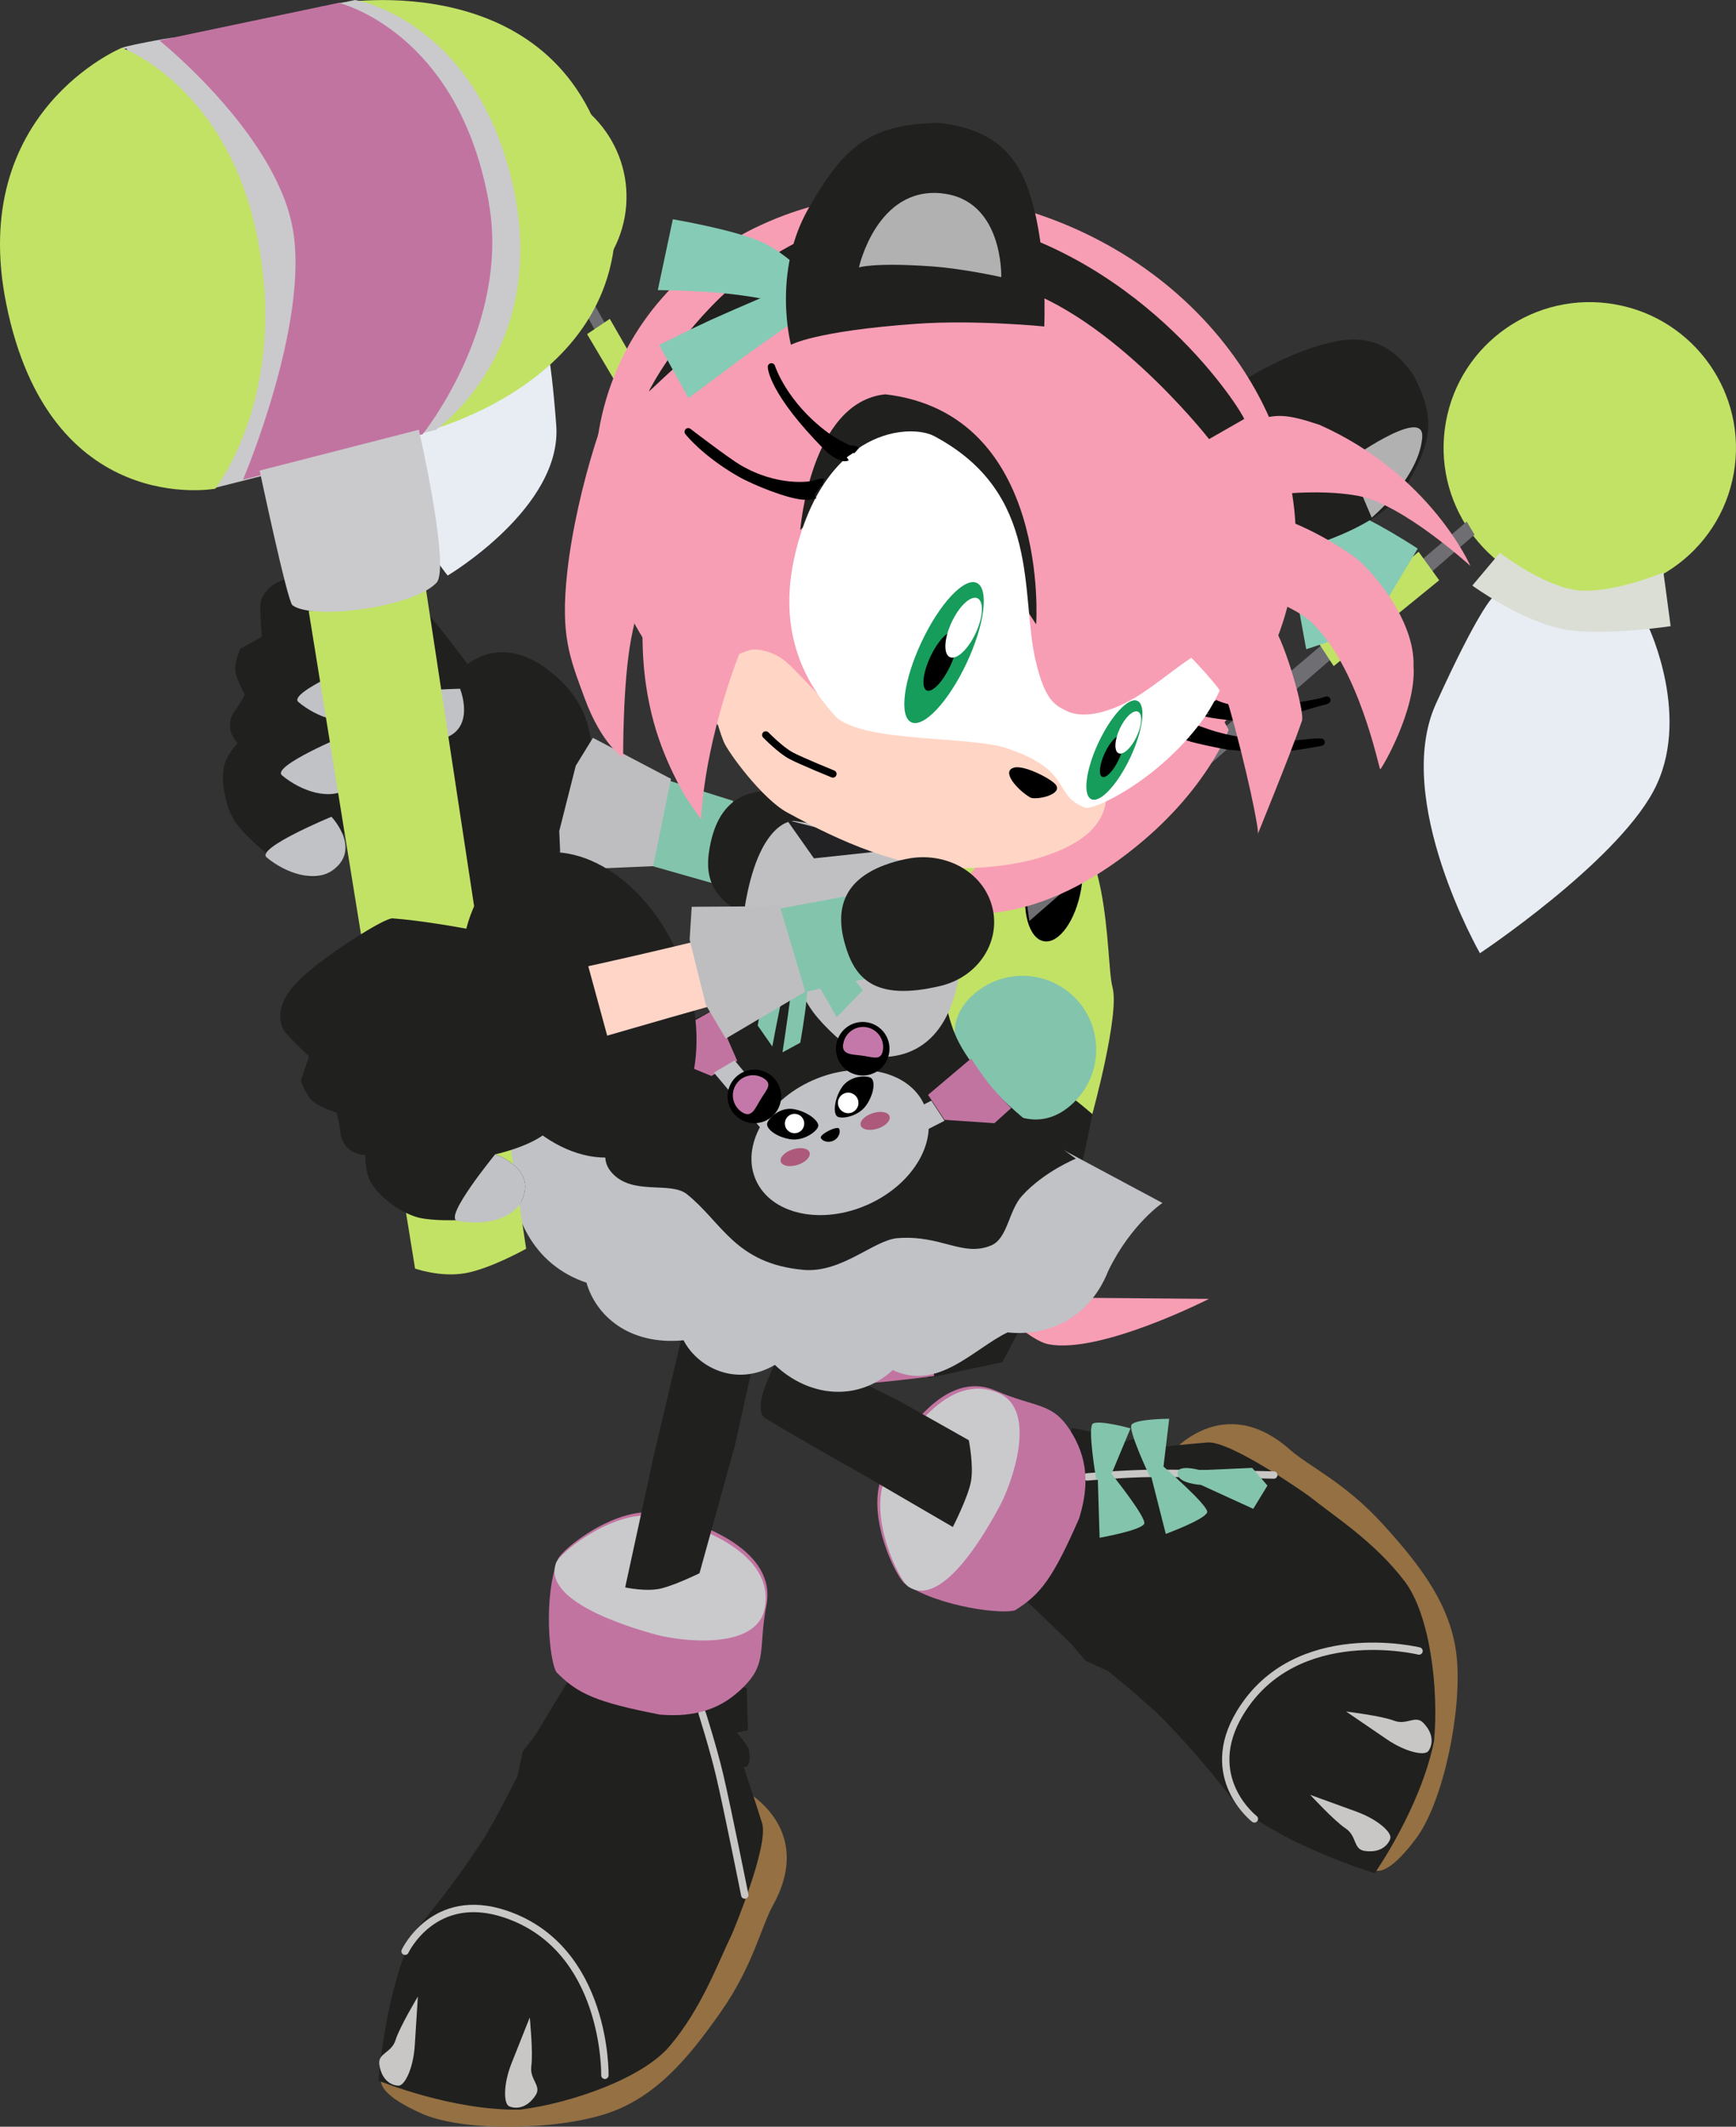 <svg version="1.1" xmlns="http://www.w3.org/2000/svg" xmlns:xlink="http://www.w3.org/1999/xlink" width="29.437" height="36.05" viewBox="0,0,29.437,36.05"><rect x="0" y="0" width="29.437" height="36.05" fill="#333333" stroke="none"/><g transform="translate(-226.923,-163.4)"><g data-paper-data="{&quot;isPaintingLayer&quot;:true}" fill-rule="nonzero" stroke-miterlimit="10" stroke-dasharray="" stroke-dashoffset="0" style="mix-blend-mode: normal"><g stroke-linejoin="miter"><path d="M234.652,198.897c0,0 2.144,-0.395 3.114,-0.778c0.786,-0.31 1.761,-4.381 1.761,-4.381c0,0 1.239,0.624 0.504,1.957c-0.207,0.375 -0.337,1.026 -0.885,1.808c-0.548,0.782 -1.103,1.452 -1.945,1.727c-0.841,0.274 -2.362,0.311 -3.095,0.011c-1.011,-0.443 -0.663,-0.682 -0.663,-0.682z" fill="#947043" stroke="none" stroke-width="0" stroke-linecap="butt"/><path d="M236.553,191.899l3.032,0.109l0.02,0.722l-0.189,0.038c0,0 0.195,0.221 0.207,0.297c0.051,0.332 -0.091,0.285 -0.091,0.285c0,0 0.197,0.578 0.314,0.955c0.117,0.377 -0.492,1.841 -0.519,1.896c-0.233,0.478 -0.506,1.242 -1.05,1.884c-0.459,0.541 -1.652,0.962 -2.531,1.075c-1.16,0.023 -2.405,-0.492 -2.405,-0.492c0,0 0.115,-1.597 0.625,-2.54c0.64,-0.776 0.895,-1.163 1.133,-1.521c0.194,-0.291 0.599,-1.102 0.599,-1.102l0.088,-0.413l0.219,-0.288z" fill="#20201f" stroke="none" stroke-width="0" stroke-linecap="butt"/><path d="M238.829,192.441c0,0 0.189,0.592 0.295,1.043c0.135,0.571 0.428,2.039 0.428,2.039" fill="none" stroke="#c8c7c6" stroke-width="0.125" stroke-linecap="round"/><path d="M239.919,190.608c-0.139,0.731 0.017,0.972 -0.37,1.369c-0.386,0.397 -0.833,0.535 -1.437,0.487c-1.078,-0.211 -1.39,-0.35 -1.753,-0.718c-0.119,-0.183 -0.228,-1.26 0.024,-1.914c0.066,-0.171 1.01,-0.937 1.741,-0.777c0.73,0.16 1.97,0.634 1.796,1.553z" fill="#c274a1" stroke="none" stroke-width="0" stroke-linecap="butt"/><path d="M239.89,190.663c-0.139,0.731 -1.465,0.549 -1.838,0.447c-0.455,-0.124 -1.949,-0.569 -1.698,-1.223c0.066,-0.171 1.01,-0.937 1.741,-0.777c0.73,0.16 1.97,0.634 1.796,1.553z" fill="#cacacd" stroke="none" stroke-width="0" stroke-linecap="butt"/><path d="M235.933,198.423c-0.033,0.229 0.178,0.33 0.073,0.492c-0.177,0.271 -0.394,0.216 -0.452,0.187c-0.092,-0.047 -0.099,-0.37 0.044,-0.73c0.143,-0.361 0.308,-0.775 0.308,-0.775c0,0 0.06,0.598 0.026,0.827z" fill="#c8c7c6" stroke="none" stroke-width="0" stroke-linecap="butt"/><path d="M233.792,196.475c0,0 0.486,-1.037 1.701,-0.63c1.729,0.581 1.687,2.733 1.687,2.733" fill="none" stroke="#c8c7c6" stroke-width="0.125" stroke-linecap="round"/><path d="M234.009,197.242c0,0 -0.028,0.445 -0.053,0.833c-0.025,0.387 -0.169,0.676 -0.273,0.679c-0.065,0.002 -0.284,-0.042 -0.328,-0.362c-0.026,-0.191 0.208,-0.192 0.276,-0.413c0.068,-0.221 0.378,-0.736 0.378,-0.736z" data-paper-data="{&quot;index&quot;:null}" fill="#c8c7c6" stroke="none" stroke-width="0" stroke-linecap="butt"/></g><path d="M240.135,184.523l-0.751,3.381l-0.6,2.164c0,0 -0.381,0.187 -0.635,0.254c-0.254,0.068 -0.625,-0.014 -0.625,-0.014l0.489,-2.252l0.86,-3.647z" fill="#20201f" stroke="none" stroke-width="0" stroke-linecap="butt" stroke-linejoin="miter"/><g stroke-linejoin="miter"><path d="M250.745,193.921c0,0 0.082,-2.179 -0.079,-3.209c-0.131,-0.835 -3.891,-2.675 -3.891,-2.675c0,0 0.879,-1.073 2.02,-0.065c0.321,0.284 0.928,0.553 1.571,1.258c0.643,0.705 1.176,1.394 1.26,2.275c0.084,0.881 -0.212,2.373 -0.665,3.023c-0.653,0.89 -0.811,0.498 -0.811,0.498l0.596,-1.105z" fill="#947043" stroke="none" stroke-width="0" stroke-linecap="butt"/><path d="M244.331,190.539l0.768,-2.935l0.709,0.138l-0.004,0.193c0,0 0.259,-0.142 0.335,-0.137c0.335,0.023 0.258,0.151 0.258,0.151c0,0 0.607,-0.066 1.001,-0.098c0.393,-0.032 1.689,0.882 1.737,0.921c0.415,0.332 1.101,0.765 1.609,1.436c0.428,0.566 0.578,1.822 0.496,2.705c-0.231,1.137 -1.006,2.239 -1.006,2.239c0,0 -1.533,-0.461 -2.342,-1.164c-0.618,-0.794 -0.939,-1.127 -1.236,-1.438c-0.241,-0.253 -0.944,-0.825 -0.944,-0.825l-0.384,-0.176l-0.233,-0.277z" fill="#20201f" stroke="none" stroke-width="0" stroke-linecap="butt"/><path d="M245.357,188.435c0,0 0.619,-0.055 1.082,-0.06c0.586,-0.007 2.083,0.028 2.083,0.028" fill="none" stroke="#c8c7c6" stroke-width="0.125" stroke-linecap="round"/><path d="M243.805,186.972c0.683,0.295 0.952,0.196 1.255,0.659c0.303,0.464 0.341,0.929 0.161,1.509c-0.442,1.006 -0.645,1.28 -1.083,1.554c-0.204,0.076 -1.279,-0.053 -1.863,-0.441c-0.153,-0.102 -0.694,-1.191 -0.378,-1.868c0.316,-0.678 1.049,-1.784 1.907,-1.413z" fill="#c274a1" stroke="none" stroke-width="0" stroke-linecap="butt"/><path d="M243.853,187.012c0.683,0.295 0.216,1.55 0.035,1.892c-0.221,0.417 -0.981,1.778 -1.564,1.39c-0.153,-0.102 -0.694,-1.191 -0.378,-1.868c0.316,-0.678 1.049,-1.784 1.907,-1.413z" fill="#cacacd" stroke="none" stroke-width="0" stroke-linecap="butt"/><path d="M250.561,192.567c0.216,0.083 0.361,-0.102 0.496,0.036c0.225,0.232 0.125,0.432 0.084,0.482c-0.066,0.08 -0.382,0.016 -0.703,-0.203c-0.321,-0.219 -0.689,-0.47 -0.689,-0.47c0,0 0.597,0.072 0.813,0.155z" fill="#c8c7c6" stroke="none" stroke-width="0" stroke-linecap="butt"/><path d="M249.14,193.824c0,0 0.419,0.152 0.784,0.285c0.365,0.133 0.601,0.352 0.575,0.452c-0.016,0.063 -0.12,0.261 -0.44,0.213c-0.191,-0.028 -0.126,-0.254 -0.319,-0.381c-0.193,-0.127 -0.6,-0.569 -0.6,-0.569z" data-paper-data="{&quot;index&quot;:null}" fill="#c8c7c6" stroke="none" stroke-width="0" stroke-linecap="butt"/><path d="M248.193,194.232c0,0 -0.906,-0.701 -0.243,-1.797c0.944,-1.561 3.035,-1.049 3.035,-1.049" fill="none" stroke="#c8c7c6" stroke-width="0.125" stroke-linecap="round"/><g fill="#83c4ac" stroke="none" stroke-width="0" stroke-linecap="butt"><path d="M246.323,189.233c-0.069,0.113 -0.754,0.233 -0.754,0.233l-0.032,-1.034l0.186,-0.11c0,0 0.659,0.814 0.601,0.91z"/><path d="M245.456,187.531c0.115,-0.064 0.637,0.081 0.637,0.081l-0.314,0.752l-0.268,0.112c0,0 -0.153,-0.891 -0.055,-0.945z" data-paper-data="{&quot;index&quot;:null}"/><path d="M247.392,189.038c-0.048,0.123 -0.701,0.363 -0.701,0.363l-0.25,-0.984l0.199,-0.168c0,0 0.793,0.684 0.753,0.789z"/><path d="M246.114,187.544c0.093,-0.093 0.635,-0.095 0.635,-0.095l-0.097,0.81l-0.227,0.18c0,0 -0.39,-0.816 -0.311,-0.895z" data-paper-data="{&quot;index&quot;:null}"/><path d="M248.174,188.976l-0.888,-0.406c0,0 -0.387,-0.02 -0.396,-0.191c-0.009,-0.171 0.384,-0.058 0.384,-0.058l0.882,-0.039l0.259,0.3z"/></g></g><path d="M242.879,184.336l-1.457,2.44l0.751,0.373l1.178,0.664c0,0 0.086,0.432 0.036,0.701c-0.05,0.269 -0.307,0.77 -0.307,0.77l-1.563,-0.91c0,0 -0.992,-0.553 -1.612,-0.931c-0.551,-0.335 1.754,-3.377 1.754,-3.377z" fill="#20201f" stroke="none" stroke-width="0" stroke-linecap="butt" stroke-linejoin="miter"/><g stroke="none" stroke-width="0" stroke-linecap="butt" stroke-linejoin="miter"><path d="M233.878,173.458c0.583,0.619 1.399,1.787 1.399,1.787l-1.027,2.23c0,0 -0.28,0.232 -0.842,0.237c-0.365,0.003 -0.885,-0.301 -0.885,-0.301c0,0 0.35,0.619 -0.182,0.842c-0.342,0.144 -1.184,-0.578 -1.416,-0.901c-0.137,-0.19 -0.262,-0.603 -0.209,-0.936c0.033,-0.21 0.238,-0.42 0.238,-0.42c0,0 -0.276,-0.256 -0.031,-0.573c0.075,-0.097 0.151,-0.251 0.151,-0.251c0,0 -0.14,-0.244 -0.159,-0.395c-0.019,-0.15 0.081,-0.379 0.081,-0.379l0.367,-0.203c0,0 -0.05,-0.539 -0.006,-0.64c0.175,-0.398 0.657,-0.386 0.916,-0.381c0.474,0.009 1.511,0.185 1.604,0.283z" fill="#20201f"/><path d="M237.777,176.686c0.852,0.196 2.127,0.547 3.164,1.006c0.343,0.152 0.36,0.361 0.293,0.556c-0.099,0.29 -0.311,0.391 -0.599,0.306c-1.15,-0.341 -2.162,-0.618 -2.967,-0.804c-0.491,-0.113 -2.116,-0.382 -2.116,-0.382l-0.23,-1.329c0,0 1.237,0.366 2.455,0.647z" fill="#fed5c7"/><path d="M236.507,175.017c0.645,0.682 0.549,1.72 0.009,2.641c-0.54,0.921 -1.491,1.661 -2.12,0.958c-0.629,-0.702 -0.755,-2.178 -0.073,-3.34c0.681,-1.162 1.539,-0.941 2.184,-0.259z" fill="#20201f"/><path d="M232.543,177.245c0,0 0.513,0.535 0.033,0.898c-0.308,0.233 -0.814,0.057 -1.132,-0.21c-0.187,-0.157 1.099,-0.688 1.099,-0.688z" fill="#c0c2c6"/><path d="M232.804,175.855c0,0 0.513,0.535 0.033,0.898c-0.308,0.233 -0.814,0.057 -1.132,-0.21c-0.187,-0.157 1.099,-0.688 1.099,-0.688z" fill="#c0c2c6"/><path d="M233.082,174.612c0,0 0.513,0.535 0.033,0.898c-0.308,0.233 -0.814,0.057 -1.132,-0.21c-0.187,-0.157 1.099,-0.688 1.099,-0.688z" fill="#c0c2c6"/><path d="M234.724,175.075c0,0 0.281,0.686 -0.298,0.848c-0.372,0.104 -0.778,-0.245 -0.976,-0.61c-0.117,-0.215 1.275,-0.238 1.275,-0.238z" fill="#c0c2c6"/><path d="M233.455,173.749c0,0 0.513,0.535 0.033,0.898c-0.308,0.233 -0.814,0.057 -1.132,-0.21c-0.187,-0.157 1.099,-0.688 1.099,-0.688z" fill="#c0c2c6"/><g><path d="M238.263,176.631l1.093,0.345l-0.292,1.412l-1.097,-0.312z" fill="#83c4ac"/><path d="M240.568,176.905c0.634,0.183 1.045,0.788 0.908,1.388c-0.137,0.6 -0.765,0.951 -1.404,0.784c-1.135,-0.296 -1.231,-0.813 -1.094,-1.413c0.137,-0.6 0.532,-1.065 1.589,-0.76z" fill="#20201f"/><path d="M236.977,175.907l1.324,0.695l-0.302,1.48l-1.564,0.067l-0.029,-0.662l0.28,-1.107z" fill="#bebec0"/></g></g><g data-paper-data="{&quot;index&quot;:null}" stroke-width="0" stroke-linecap="butt" stroke-linejoin="miter"><g data-paper-data="{&quot;index&quot;:null}"><path d="M233.711,166.396c0.187,-1.047 1.19,-1.744 2.241,-1.557c1.051,0.187 1.751,1.188 1.565,2.235c-0.187,1.047 -1.19,1.744 -2.241,1.557c-1.051,-0.187 -1.751,-1.188 -1.565,-2.235z" fill="#c2e266" stroke="none"/><path d="M234.257,167.139c0.115,-0.647 0.735,-1.077 1.384,-0.962c0.649,0.116 1.082,0.734 0.967,1.381c-0.115,0.647 -0.735,1.077 -1.384,0.962c-0.649,-0.116 -1.082,-0.734 -0.967,-1.381z" fill="#c2e266" stroke="#000000"/><path d="M233.259,170.709c-0.158,-1.078 0.809,-2.02 0.809,-2.02l2.073,0.354c0,0 0.115,0.227 0.214,1.567c0.103,1.392 -1.841,2.546 -1.841,2.546c0,0 -1.097,-1.369 -1.255,-2.447z" fill="#e8edf4" stroke="#000000"/><path d="M235.093,169.1c-0.504,-0.087 -1.297,-0.524 -1.297,-0.524l0.334,-0.633c0,0 0.548,0.508 0.99,0.614c0.443,0.105 1.129,-0.11 1.129,-0.11l0.192,0.532c0,0 -0.773,0.221 -1.349,0.121z" fill="#dbded5" stroke="#000000"/></g><g data-paper-data="{&quot;index&quot;:null}" stroke="none"><path d="M240.398,173.857c0.198,0.035 0.299,0.397 0.226,0.808c-0.073,0.411 -0.293,0.716 -0.491,0.68c-0.198,-0.035 -0.299,-0.397 -0.226,-0.808c0.073,-0.411 0.293,-0.716 0.491,-0.68z" fill="#000000"/><path d="M240.856,179.297c0.206,0.037 0.663,1.037 0.631,1.218c-0.032,0.181 -0.591,1.308 -0.797,1.271c-0.206,-0.037 -1.182,-0.549 -1.182,-0.549c0,0 1.142,-1.978 1.348,-1.941z" fill="#807d5a"/><path d="M236.648,168.337l0.156,-0.126l3.757,6.66l-0.154,0.29z" fill="#6e6e73"/><path d="M238.15,170.346l-0.355,0.264l-0.917,-1.546l0.385,-0.259z" fill="#c2e266"/></g></g><g stroke-width="0" stroke-linecap="butt" stroke-linejoin="miter"><g data-paper-data="{&quot;index&quot;:null}"><path d="M253.447,173.424c-1.348,-0.24 -2.247,-1.524 -2.007,-2.867c0.239,-1.343 1.526,-2.237 2.874,-1.997c1.348,0.24 2.247,1.524 2.007,2.867c-0.239,1.343 -1.526,2.237 -2.874,1.997z" fill="#c2e266" stroke="none"/><path d="M253.559,173.313c-0.833,-0.148 -1.388,-0.941 -1.24,-1.771c0.148,-0.83 0.943,-1.382 1.776,-1.234c0.833,0.148 1.388,0.941 1.24,1.771c-0.148,0.83 -0.943,1.382 -1.776,1.234z" fill="#c2e266" stroke="#000000"/><path d="M254.955,176.82c-0.668,1.228 -2.937,2.738 -2.937,2.738c0,0 -1.487,-2.599 -0.746,-4.229c0.713,-1.57 0.952,-1.792 0.952,-1.792l2.653,0.492c0,0 0.746,1.563 0.078,2.79z" fill="#e8edf4" stroke="#000000"/><path d="M253.459,174.07c-0.737,-0.135 -1.57,-0.744 -1.57,-0.744l0.467,-0.555c0,0 0.731,0.564 1.31,0.633c0.579,0.07 1.464,-0.3 1.464,-0.3l0.122,0.91c0,0 -1.148,0.174 -1.793,0.056z" fill="#dbded5" stroke="#000000"/></g><g data-paper-data="{&quot;index&quot;:null}" stroke="none"><path d="M245.787,180.135c0.128,0.454 -0.346,2.165 -0.346,2.165l-3.07,-0.528c0,0 -0.773,-1.447 -0.209,-2.793c0.415,-0.989 2.165,-1.996 2.363,-1.966c1.278,0.188 1.135,2.668 1.263,3.122z" fill="#c2e266"/><path d="M245.254,178.482c-0.094,0.527 -0.376,0.918 -0.63,0.873c-0.254,-0.045 -0.384,-0.51 -0.29,-1.037c0.094,-0.527 0.376,-0.918 0.63,-0.873c0.254,0.045 0.384,0.51 0.29,1.037z" fill="#000000"/><path d="M244.907,184.424c-0.294,0.809 -0.989,2.066 -0.989,2.066l-1.247,0.268c0,0 -1.305,-0.816 -1.144,-1.57c0.08,-0.374 0.807,-3.28 0.807,-3.28l1.35,-0.557c0,0 0.585,0.157 0.925,0.326c0.34,0.17 0.837,0.609 0.837,0.609c0,0 -0.245,1.329 -0.539,2.137z" fill="#20201f"/><path d="M242.765,186.725c0,0 -1.401,0.184 -1.666,0.137c-0.265,-0.047 -0.437,-1.651 -0.396,-1.883c0.041,-0.232 1.035,-1.234 1.299,-1.187c0.265,0.047 0.763,2.934 0.763,2.934z" fill="#c274a1"/><path d="M244.377,179.012l-0.057,-0.417l7.474,-6.353l0.132,0.221z" fill="#6e6e73"/><path d="M250.978,172.753l0.349,0.483l-1.789,1.455l-0.311,-0.476z" fill="#c2e266"/></g></g><g stroke="none" stroke-width="0" stroke-linecap="butt" stroke-linejoin="miter"><path d="M241.533,182.864l1.321,0.168l1.965,2.363l2.605,0.022c0,0 -1.839,0.937 -2.718,0.77c-0.809,-0.154 -3.174,-3.324 -3.174,-3.324z" fill="#f79db4"/><path d="M243.398,180.287c0.499,-0.477 1.29,-0.459 1.767,0.04c0.477,0.499 0.459,1.29 -0.04,1.767c-0.499,0.477 -1.073,0.307 -1.55,-0.192c-0.477,-0.499 -0.676,-1.139 -0.177,-1.616z" fill="#83c4ac"/><path d="M236.725,181.414c0,0 0.586,0.317 0.807,0.875c0.312,0.788 0.702,1.268 3.066,1.771c2.107,0.449 2.797,-0.266 3.355,-0.618c0.678,-0.427 0.976,-0.563 0.976,-0.563l1.705,0.912c0,0 -0.534,0.36 -0.916,1.146c-0.348,0.879 -1.109,1.113 -1.71,1.048c-0.579,0.28 -1.178,1.001 -1.947,0.639c-0.599,0.548 -1.429,0.456 -1.999,-0.088c-0.658,0.386 -1.314,0.039 -1.548,-0.417c-0.935,0.09 -1.491,-0.43 -1.646,-0.976c-0.927,-0.311 -1.285,-1.181 -1.273,-1.938c-0.818,-0.602 -0.877,-1.542 -0.877,-1.542z" fill="#c0c2c6"/><path d="M240.488,177.467l0.368,0.027l2.318,0.394c0,0 -0.477,1.346 -0.296,2.164c0.181,0.818 0.218,0.975 0.693,1.596c0.475,0.621 1.596,1.392 1.596,1.392c0,0 -0.535,0.216 -0.911,0.627c-0.235,0.257 -0.243,0.729 -0.53,0.846c-0.485,0.198 -0.842,-0.184 -1.586,-0.125c-0.398,0.032 -0.947,0.596 -1.595,0.537c-1.157,-0.106 -1.375,-0.803 -1.975,-1.283c-0.281,-0.225 -0.932,0.034 -1.28,-0.372c-0.261,-0.305 0.062,-0.632 -0.045,-0.921c-0.18,-0.485 -0.679,-0.863 -0.679,-0.863c0,0 0.625,-0.237 1.374,-0.493c0.749,-0.256 1.551,-0.736 1.551,-0.736c0,0 0.236,-0.862 0.447,-1.463c0.211,-0.601 0.549,-1.328 0.549,-1.328z" fill="#20201f"/><path d="M242.939,182.382l-0.279,-0.423l0.731,-0.618c0,0 0.081,0.13 0.242,0.353c0.145,0.201 0.437,0.488 0.437,0.488l-0.285,0.257z" data-paper-data="{&quot;index&quot;:null}" fill="#c274a1"/><path d="M241.741,182.559l0.974,-0.502l0.224,0.341l-0.864,0.441z" data-paper-data="{&quot;index&quot;:null}" fill="#c0c2c6"/><path d="M238.203,181.317l-0.142,-0.356c0,0 0.389,-0.128 0.607,-0.245c0.243,-0.129 0.373,-0.21 0.373,-0.21l0.383,0.877l-0.437,0.256z" fill="#c274a1"/><path d="M239.942,182.666l-0.914,-1.084l0.352,-0.207l0.985,1.187z" fill="#c0c2c6"/><path d="M243.216,179.673c-0.176,1.999 -1.612,1.654 -1.774,1.564c-0.157,-0.087 -0.532,-0.414 -0.729,-0.679c-0.201,-0.27 -0.506,-0.933 -0.506,-0.933l-0.589,0.59c0,0 -0.161,-0.933 -0.048,-1.546c0.255,-1.389 0.813,-1.354 0.813,-1.354l2.6,0.394c0,0 0.376,0.327 0.232,1.964z" fill="#c0c0c3"/><path d="M240.725,177.95l-0.46,-0.652l1.924,0.495z" fill="#222225"/><g><g><path d="M239.741,183.405c-0.26,-0.581 0.169,-1.338 0.957,-1.69c0.788,-0.352 1.638,-0.167 1.898,0.414c0.26,0.581 -0.169,1.338 -0.957,1.69c-0.788,0.352 -1.638,0.167 -1.898,-0.414z" fill="#c0c2c6"/><path d="M241.259,180.83c0.192,-0.162 0.478,-0.137 0.64,0.054c0.162,0.192 0.137,0.478 -0.054,0.64c-0.192,0.162 -0.478,0.137 -0.64,-0.054c-0.162,-0.192 -0.137,-0.478 0.054,-0.64z" fill="#000000"/><path d="M241.221,181.1c0.027,-0.186 0.199,-0.316 0.385,-0.289c0.186,0.027 0.316,0.199 0.289,0.385c-0.027,0.186 -0.153,0.127 -0.339,0.1c-0.186,-0.027 -0.362,-0.01 -0.336,-0.196z" fill="#c478a9"/><path d="M239.28,182.115c-0.072,-0.24 0.065,-0.493 0.305,-0.565c0.24,-0.072 0.493,0.065 0.565,0.305c0.072,0.24 -0.065,0.493 -0.305,0.565c-0.24,0.072 -0.493,-0.065 -0.565,-0.305z" fill="#000000"/><path d="M239.512,182.257c-0.16,-0.099 -0.21,-0.308 -0.112,-0.469c0.099,-0.16 0.308,-0.21 0.469,-0.112c0.16,0.099 0.055,0.191 -0.043,0.351c-0.099,0.16 -0.153,0.328 -0.314,0.23z" fill="#c478a9"/><path d="M239.931,182.446c0.015,-0.085 0.214,-0.287 0.453,-0.245c0.239,0.043 0.429,0.203 0.414,0.288c-0.015,0.085 -0.247,0.263 -0.486,0.22c-0.239,-0.043 -0.396,-0.179 -0.381,-0.263z" fill="#000000"/><path d="M241.692,181.672c0.071,0.048 0.06,0.255 -0.076,0.457c-0.136,0.201 -0.425,0.244 -0.496,0.196c-0.071,-0.048 -0.055,-0.296 0.081,-0.497c0.136,-0.201 0.42,-0.203 0.491,-0.155z" data-paper-data="{&quot;index&quot;:null}" fill="#000000"/><path d="M240.234,182.416c0.016,-0.09 0.102,-0.149 0.191,-0.133c0.09,0.016 0.149,0.102 0.133,0.191c-0.016,0.09 -0.102,0.149 -0.191,0.133c-0.09,-0.016 -0.149,-0.102 -0.133,-0.191z" fill="#ffffff"/><path d="M241.134,182.065c0.017,-0.095 0.107,-0.158 0.202,-0.141c0.095,0.017 0.158,0.107 0.141,0.202c-0.017,0.095 -0.107,0.158 -0.202,0.141c-0.095,-0.017 -0.158,-0.107 -0.141,-0.202z" fill="#ffffff"/></g><path d="M241.152,182.533c0.03,0.059 -0.008,0.158 -0.093,0.201c-0.086,0.043 -0.188,0.014 -0.217,-0.044c-0.03,-0.059 0.281,-0.216 0.311,-0.157z" fill="#000000"/><path d="M240.651,182.936c0.023,0.072 -0.067,0.166 -0.202,0.209c-0.135,0.043 -0.263,0.02 -0.286,-0.053c-0.023,-0.072 0.067,-0.166 0.202,-0.209c0.135,-0.043 0.263,-0.02 0.286,0.053z" fill="#ad597c"/><path d="M242.007,182.322c0.023,0.072 -0.067,0.166 -0.202,0.209c-0.135,0.043 -0.263,0.02 -0.286,-0.053c-0.023,-0.072 0.067,-0.166 0.202,-0.209c0.135,-0.043 0.263,-0.02 0.286,0.053z" fill="#ad597c"/></g><g fill="#83c4ac"><path d="M239.344,179.891l-0.083,-0.631c0,0 0.375,-0.12 0.573,-0.121c0.181,-0.001 0.567,0.114 0.567,0.114l0.046,0.197c0,0 -0.317,0.107 -0.51,0.184c-0.172,0.069 -0.593,0.257 -0.593,0.257z"/><path d="M240.787,180.085c-0.109,-0.177 -0.364,-0.626 -0.364,-0.626l-0.073,-0.226c0,0 0.67,0.407 0.815,0.515c0.158,0.119 0.388,0.438 0.388,0.438l-0.442,0.457c0,0 -0.226,-0.402 -0.323,-0.56z" data-paper-data="{&quot;index&quot;:null}"/><path d="M239.771,180.783c0,0 0.081,-0.459 0.159,-0.746c0.078,-0.287 0.201,-0.589 0.201,-0.589l0.281,0.023c0,0 -0.14,0.465 -0.211,0.767c-0.071,0.302 -0.182,0.901 -0.182,0.901z"/><path d="M240.192,181.238c0,0 0.095,-0.629 0.133,-0.937c0.038,-0.308 0.07,-0.887 0.07,-0.887l0.228,0.095c0,0 0.006,0.514 -0.021,0.811c-0.027,0.296 -0.109,0.755 -0.109,0.755z" data-paper-data="{&quot;index&quot;:null}"/></g></g><g stroke-width="0" stroke-linecap="butt" stroke-linejoin="miter"><path d="M233.077,167.349c0.445,2.115 -1.607,4.092 -1.607,4.092l-0.928,0.235c0,0 0.311,-0.84 0.205,-3.661c-0.826,-1.7 -1.677,-3.792 -1.677,-3.792c0,0 -0.351,0.025 0.363,-0.113c0.714,-0.138 0.465,-0.045 0.465,-0.045c0,0 2.554,0.317 3.178,3.285z" fill="#cacacd" stroke="none"/><path d="M228.99,164.21c0,0 1.771,0.645 2.291,3.184c0.552,2.697 -0.707,4.29 -0.707,4.29c0,0 -2.812,0.519 -3.546,-3.138c-0.654,-3.259 1.962,-4.336 1.962,-4.336z" fill="#c2e266" stroke="#000000"/><path d="M234.066,170.736l-1.403,-7.282c0,0 3.833,-0.677 4.598,2.809c0.776,3.537 -3.195,4.473 -3.195,4.473z" fill="#c2e266" stroke="none"/><path d="M233.975,170.769l0.947,-4.079l-2.251,-3.232l0.274,-0.058c0,0 2.049,0.336 2.678,3.155c0.618,2.787 -1.307,4.131 -1.307,4.131z" fill="#cacacd" stroke="none"/><path d="M235.213,166.843c0.364,2.077 -1.124,3.919 -1.124,3.919l-3.046,0.77c0,0 1.144,-2.682 0.839,-4.281c-0.304,-1.6 -2.256,-3.165 -2.256,-3.165l3.041,-0.638c0,0 2.035,0.481 2.547,3.396z" fill="#c274a1" stroke="none"/><path d="M232.157,173.754c0,0 0.646,-0.02 1.048,-0.091c0.401,-0.071 0.943,-0.26 0.943,-0.26l1.697,11.164c0,0 -0.603,0.338 -1.029,0.414c-0.426,0.076 -0.855,-0.078 -0.855,-0.078l-1.804,-11.15z" fill="#c2e266" stroke="none"/><path d="M231.326,171.377l2.699,-0.692c0,0 0.538,2.344 0.299,2.594c-0.403,0.424 -2.117,0.637 -2.443,0.379c-0.086,-0.068 -0.555,-2.281 -0.555,-2.281z" fill="#cacacd" stroke="none"/></g><g data-paper-data="{&quot;index&quot;:null}"><g data-paper-data="{&quot;index&quot;:null}" fill="#86cbb6" stroke="none" stroke-width="0" stroke-linecap="butt" stroke-linejoin="miter"><path d="M249.626,172.906c-0.389,-0.286 -0.629,-0.399 -0.629,-0.399l-0.458,-0.517c0,0 0.843,-0.057 1.255,0.077c0.412,0.134 1.169,0.632 1.169,0.632l-0.528,0.88c0,0 -0.42,-0.388 -0.809,-0.674z"/><path d="M249.072,174.405c0,0 -0.109,-0.592 -0.159,-0.871c-0.069,-0.383 -0.332,-1.568 -0.332,-1.568l0.522,0.287c0,0 0.346,0.773 0.488,1.113c0.114,0.273 0.299,0.77 0.299,0.77z"/></g><g stroke="none" stroke-width="0" stroke-linecap="butt" stroke-linejoin="miter"><path d="M250.888,169.755c0.393,0.745 0.321,1.155 -0.155,1.931c-0.476,0.776 -2.136,1.117 -2.136,1.117c0,0 0.134,-0.933 0.028,-1.509c-0.107,-0.576 -0.579,-1.47 -0.579,-1.47c0,0 0.692,-0.424 1.328,-0.59c0.487,-0.13 1.032,-0.181 1.515,0.522z" data-paper-data="{&quot;index&quot;:null}" fill="#20201f"/><path d="M251.04,170.807c-0.049,0.69 -0.857,1.368 -0.857,1.368l-0.408,-0.961c0,0 1.302,-0.94 1.264,-0.407z" data-paper-data="{&quot;index&quot;:null}" fill="#b2b1b2"/></g><path d="M244.863,167.155c3.107,1.222 4.771,4.384 3.717,7.063c-1.054,2.679 -4.426,3.861 -7.533,2.639c-3.107,-1.222 -4.771,-4.384 -3.717,-7.063c1.054,-2.679 4.426,-3.861 7.533,-2.639z" fill="#f79eb4" stroke="none" stroke-width="0" stroke-linecap="butt" stroke-linejoin="miter"/><path d="M247.756,175.77c0.012,-0.013 -0.349,0.985 -1.543,1.96c-1.921,1.576 -3.319,1.088 -3.319,1.088l0.596,-0.745c0,0 2.075,-1.037 2.691,-1.49c0.615,-0.454 1.227,-1.468 1.226,-1.468" fill="#f79eb4" stroke="#f89db5" stroke-width="0" stroke-linecap="butt" stroke-linejoin="round"/><g fill="#ffd5c5" stroke="none" stroke-width="1" stroke-linecap="round" stroke-linejoin="round"><path d="M245.672,177.007c-0.086,0.541 -0.68,0.802 -1.161,0.944c-0.079,0.023 -0.694,0.203 -1.572,0.157c-1.101,-0.057 -2.314,-0.747 -2.666,-0.935c-0.42,-0.225 -1.01,-1.025 -1.081,-1.207c-0.515,-1.312 0.336,-1.514 0.459,-1.55c0.059,-0.017 0.347,-0.012 0.604,0.205c0.25,0.212 0.868,0.959 1.144,1.054c0.297,0.102 2.137,0.192 2.981,0.525c0.175,0.071 0.383,0.221 0.48,0.386c0.127,0.216 0.294,0.599 0.635,0.459c0.055,-0.023 0.186,-0.098 0.177,-0.039z"/><path d=""/></g><g fill="#000000" stroke="#000000" stroke-width="0.125" stroke-linecap="butt" stroke-linejoin="round"><path d="M247.17,175.748c0.066,0.003 0.33,0.14 0.778,0.205c0.286,0.031 0.572,0.059 0.859,0.062c0.172,0.002 0.347,-0.043 0.517,-0.034c0.006,0 -0.398,0.073 -0.516,0.081c-0.367,0.027 -0.687,0.018 -1.053,-0.016c-0.08,-0.008 -0.709,-0.14 -0.697,-0.162"/><path d="M247.489,175.297c0.015,0.033 0.318,0.166 0.775,0.145c0.457,-0.021 1.128,-0.146 1.158,-0.174c0.012,-0.01 -0.778,0.245 -1.111,0.285c-0.333,0.041 -0.96,-0.056 -0.949,-0.076"/></g><g fill="#000000" stroke="none" stroke-width="1" stroke-linecap="round" stroke-linejoin="round"><path d="M244.393,176.918c-0.209,-0.121 -0.507,-0.447 -0.272,-0.507c0.178,-0.046 0.649,0.202 0.71,0.298c0.105,0.165 -0.338,0.257 -0.438,0.21z"/><path d=""/></g><path d="M240.49,172.082c0.038,-0.042 -0.787,1.728 -1.089,2.555c-0.569,1.558 -0.589,2.655 -0.589,2.655c0,0 -0.247,-0.349 -0.301,-0.447c-0.166,-0.302 -0.303,-0.592 -0.416,-0.921c-0.265,-0.774 -0.324,-1.6 -0.244,-2.411c0.054,-0.541 0.743,-2.73 0.769,-2.734" fill="#f79eb4" stroke="#f89db5" stroke-width="0" stroke-linecap="butt" stroke-linejoin="round"/><path d="M238.545,170.716c-0.019,0.008 -0.769,2.723 -0.918,3.501c-0.148,0.778 -0.137,2.024 -0.137,2.024c0,0 -0.36,-0.21 -0.652,-1.002c-0.258,-0.7 -0.414,-1.065 -0.296,-2.144c0.154,-1.4 0.741,-3.174 1.04,-3.443" fill="#f79eb4" stroke="#f89db5" stroke-width="0" stroke-linecap="butt" stroke-linejoin="round"/><g stroke="none" stroke-width="1" stroke-linecap="round" stroke-linejoin="round"><path d="M247.425,170.843c-0.067,-0.087 -1.798,-2.262 -3.507,-2.638c-1.347,-0.297 -2.206,-0.077 -3.687,0.299c-1.143,0.29 -2.268,1.534 -2.306,1.529c-0.003,-0 1.84,-3.685 5.505,-2.894c2.953,0.669 4.541,3.217 4.591,3.363" fill="#20201f"/><path d="" fill="#ee1a40"/></g><path d="M247.313,171.983c-0.028,0.009 1.073,-0.202 2.573,0.855c0.267,0.19 1.033,1.059 1.006,1.851c0.052,0.75 -0.551,1.76 -0.565,1.752c-0.021,-0.011 -0.364,-1.762 -1.187,-2.511c-0.449,-0.409 -2.023,-0.821 -2.06,-0.809" fill="#f79eb4" stroke="#f89db5" stroke-width="0" stroke-linecap="butt" stroke-linejoin="round"/><path d="M246.51,171.708c0.039,-0.074 1.322,-1.03 1.677,-1.163c0.354,-0.133 0.536,-0.136 1.11,0.056c1.881,0.838 2.56,2.393 2.56,2.393c0,0 -1.143,-1.044 -1.891,-1.186c-1.038,-0.198 -2.519,0.14 -2.646,0.18" fill="#f79eb4" stroke="#f89db5" stroke-width="0" stroke-linecap="butt" stroke-linejoin="round"/><path d="M242.353,171.341c-0.565,-0.222 -1.86,1.042 -1.86,1.042c0,0 0.17,-2.167 1.441,-2.299c2.811,0.327 2.559,3.899 2.559,3.899c0,0 -1.575,-2.419 -2.141,-2.641z" data-paper-data="{&quot;index&quot;:null}" fill="#20201f" stroke="none" stroke-width="0" stroke-linecap="butt" stroke-linejoin="miter"/><path d="M244.48,174.582c0.163,0.716 0.351,0.779 0.528,0.868c0.303,0.151 0.767,0.01 1.165,-0.226c0.569,-0.338 1.266,-1.065 1.686,-0.904c0.064,0.024 -0.201,0.825 -0.557,1.304c-0.754,1.017 -1.838,1.516 -1.976,1.467c-0.553,-0.195 -0.197,-0.628 -1.324,-1.005c-0.642,-0.215 -2.344,-0.093 -2.881,-0.512c-0.967,-1.014 -0.877,-2.131 -0.704,-2.829c0.52,-2.098 1.951,-2.163 2.346,-1.953c1.819,0.967 1.461,2.668 1.717,3.791z" fill="#ffffff" stroke="none" stroke-width="0" stroke-linecap="butt" stroke-linejoin="miter"/><path d="M246.988,173.182c-0.027,-0.043 0.918,0.082 1.536,0.861c0.177,0.224 0.543,1.455 0.472,1.588c-0.2,0.577 -0.748,1.91 -0.746,1.91c0.041,-0.01 -0.191,-1.134 -0.488,-2.17c-0.102,-0.348 -1.032,-1.198 -1.108,-1.319" fill="#f79eb4" stroke="#f89db5" stroke-width="0" stroke-linecap="butt" stroke-linejoin="round"/><g fill="#000000" stroke="#000000" stroke-width="0.125" stroke-linecap="butt" stroke-linejoin="round"><path d="M241.28,171.15c-0.036,0.025 -0.183,-0.019 -0.33,-0.168c-0.941,-0.951 -0.946,-1.363 -0.946,-1.363c0,0 0.199,0.633 0.922,1.166c0.141,0.104 0.343,0.206 0.389,0.222c0.044,0.015 0.095,-0.003 0.134,0.032"/><path d="M240.737,171.789c0,0 -0.05,0.027 -0.188,0.019c-0.256,-0.015 -0.831,-0.245 -1.083,-0.39c-0.6,-0.346 -0.873,-0.699 -0.873,-0.699c0,0 0.639,0.491 0.854,0.618c0.649,0.379 1.209,0.292 1.288,0.271c0.035,-0.009 0.113,-0.042 0.146,-0.033"/></g><g stroke="none" stroke-linecap="butt" stroke-linejoin="miter"><path d="M243.486,173.281c0.211,0.099 0.134,0.708 -0.173,1.36c-0.306,0.652 -0.726,1.101 -0.937,1.002c-0.211,-0.099 -0.134,-0.708 0.173,-1.36c0.306,-0.652 0.726,-1.101 0.937,-1.002z" fill="#169c5b" stroke-width="NaN"/><path d="M243.1,174.117c0.093,0.044 0.064,0.3 -0.064,0.572c-0.128,0.272 -0.307,0.458 -0.4,0.414c-0.093,-0.044 -0.064,-0.3 0.064,-0.572c0.128,-0.272 0.307,-0.458 0.4,-0.414z" fill="#000000" stroke-width="0"/><path d="M243.061,173.945c0.129,-0.276 0.325,-0.456 0.437,-0.404c0.112,0.053 0.098,0.319 -0.032,0.594c-0.129,0.276 -0.325,0.456 -0.437,0.404c-0.112,-0.053 -0.098,-0.319 0.032,-0.594z" fill="#ffffff" stroke-width="0"/></g><g stroke="none" stroke-linecap="butt" stroke-linejoin="miter"><path d="M245.55,175.987c0.216,-0.46 0.512,-0.776 0.661,-0.706c0.149,0.07 0.094,0.5 -0.122,0.96c-0.216,0.46 -0.512,0.776 -0.661,0.706c-0.149,-0.07 -0.094,-0.5 0.122,-0.96z" fill="#169c5b" stroke-width="NaN"/><path d="M245.657,176.163c0.09,-0.192 0.216,-0.323 0.282,-0.292c0.065,0.031 0.045,0.211 -0.045,0.404c-0.09,0.192 -0.216,0.323 -0.282,0.292c-0.065,-0.031 -0.045,-0.211 0.045,-0.404z" fill="#000000" stroke-width="0"/><path d="M246.22,175.464c0.079,0.037 0.069,0.225 -0.022,0.419c-0.091,0.194 -0.229,0.322 -0.308,0.285c-0.079,-0.037 -0.069,-0.225 0.022,-0.419c0.091,-0.194 0.229,-0.322 0.308,-0.285z" fill="#ffffff" stroke-width="0"/></g><path d="M241.046,176.519c0,0 -0.532,-0.216 -0.708,-0.309c-0.177,-0.093 -0.43,-0.352 -0.43,-0.352" data-paper-data="{&quot;index&quot;:null}" fill="none" stroke="#000000" stroke-width="0.125" stroke-linecap="round" stroke-linejoin="miter"/><g fill="#86cbb6" stroke="none" stroke-width="0" stroke-linecap="butt" stroke-linejoin="miter"><path d="M240.209,168.549c0,0 -0.302,-0.097 -0.875,-0.163c-0.573,-0.066 -1.257,-0.068 -1.257,-0.068l0.255,-1.201c0,0 1.069,0.18 1.538,0.399c0.47,0.218 1.161,0.954 1.161,0.954l-0.822,0.079z"/><path d="M238.1,169.248c0,0 0.567,-0.285 0.889,-0.431c0.401,-0.182 1.333,-0.577 1.333,-0.577l0.691,0.174c0,0 -1.195,0.823 -1.568,1.102c-0.271,0.203 -0.848,0.633 -0.848,0.633z"/></g><path d="M240.626,166.945c0.614,-1.083 1.057,-1.439 2.209,-1.461c1.16,0.114 1.459,0.8 1.625,1.47c0.222,0.872 0.17,1.98 0.17,1.98c0,0 -1.167,-0.117 -2.173,-0.045c-1.722,0.123 -2.122,0.356 -2.122,0.356c0,0 -0.323,-1.217 0.291,-2.3z" fill="#20201f" stroke="none" stroke-width="0" stroke-linecap="butt" stroke-linejoin="miter"/><path d="M242.894,166.678c1.049,0.11 1.007,1.42 1.007,1.42c0,0 -0.633,-0.145 -1.198,-0.184c-0.967,-0.067 -1.215,0.019 -1.215,0.019c0,0 0.3,-1.372 1.406,-1.256z" fill="#b2b1b2" stroke="none" stroke-width="0" stroke-linecap="butt" stroke-linejoin="miter"/></g><g stroke="none" stroke-width="0" stroke-linecap="butt" stroke-linejoin="miter"><path d="M238.501,179.776c0.516,1.383 0.146,2.798 -0.826,3.161c-0.973,0.363 -2.18,-0.463 -2.696,-1.846c-0.516,-1.383 -0.146,-2.798 0.826,-3.161c0.973,-0.363 2.18,0.463 2.696,1.846z" fill="#20201f"/><path d="M242.713,178.646c0.391,-0.022 0.506,0.164 0.537,0.377c0.046,0.317 -0.103,0.511 -0.411,0.568c-1.23,0.23 -2.301,0.453 -3.138,0.663c-0.51,0.128 -2.482,0.701 -2.482,0.701l-0.321,-1.177c0,0 1.135,-0.246 2.4,-0.564c0.884,-0.222 2.235,-0.503 3.416,-0.569z" fill="#fed5c7"/><path d="M240.127,178.805l1.127,-0.21l0.407,1.383l-1.115,0.242z" fill="#83c4ac"/><path d="M242.289,177.961c0.646,-0.137 1.293,0.203 1.455,0.797c0.162,0.594 -0.227,1.199 -0.869,1.353c-1.141,0.273 -1.469,-0.138 -1.631,-0.732c-0.162,-0.594 -0.033,-1.19 1.044,-1.419z" fill="#20201f"/><path d="M238.652,178.771l1.495,-0.01l0.431,1.448l-1.348,0.796l-0.338,-0.57l-0.275,-1.109z" fill="#bebec0"/><g><path d="M235.916,179.361l0.778,2.44c0,0 -0.053,0.376 -0.481,0.775c-0.278,0.259 -0.893,0.391 -0.893,0.391c0,0 0.705,0.23 0.453,0.776c-0.162,0.351 -1.318,0.388 -1.725,0.303c-0.239,-0.05 -0.626,-0.28 -0.819,-0.574c-0.122,-0.185 -0.112,-0.491 -0.112,-0.491c0,0 -0.393,-0.002 -0.427,-0.42c-0.01,-0.128 -0.061,-0.3 -0.061,-0.3c0,0 -0.28,-0.09 -0.4,-0.192c-0.12,-0.102 -0.205,-0.349 -0.205,-0.349l0.14,-0.415c0,0 -0.418,-0.379 -0.455,-0.489c-0.146,-0.43 0.234,-0.76 0.437,-0.938c0.372,-0.327 1.293,-0.921 1.434,-0.911c0.885,0.066 2.335,0.392 2.335,0.392z" fill="#20201f"/><path d="M235.32,182.967c0,0 0.705,0.23 0.453,0.776c-0.162,0.351 -0.69,0.434 -1.097,0.349c-0.239,-0.05 0.644,-1.126 0.644,-1.126z" fill="#c0c2c6"/></g></g></g></g></svg>